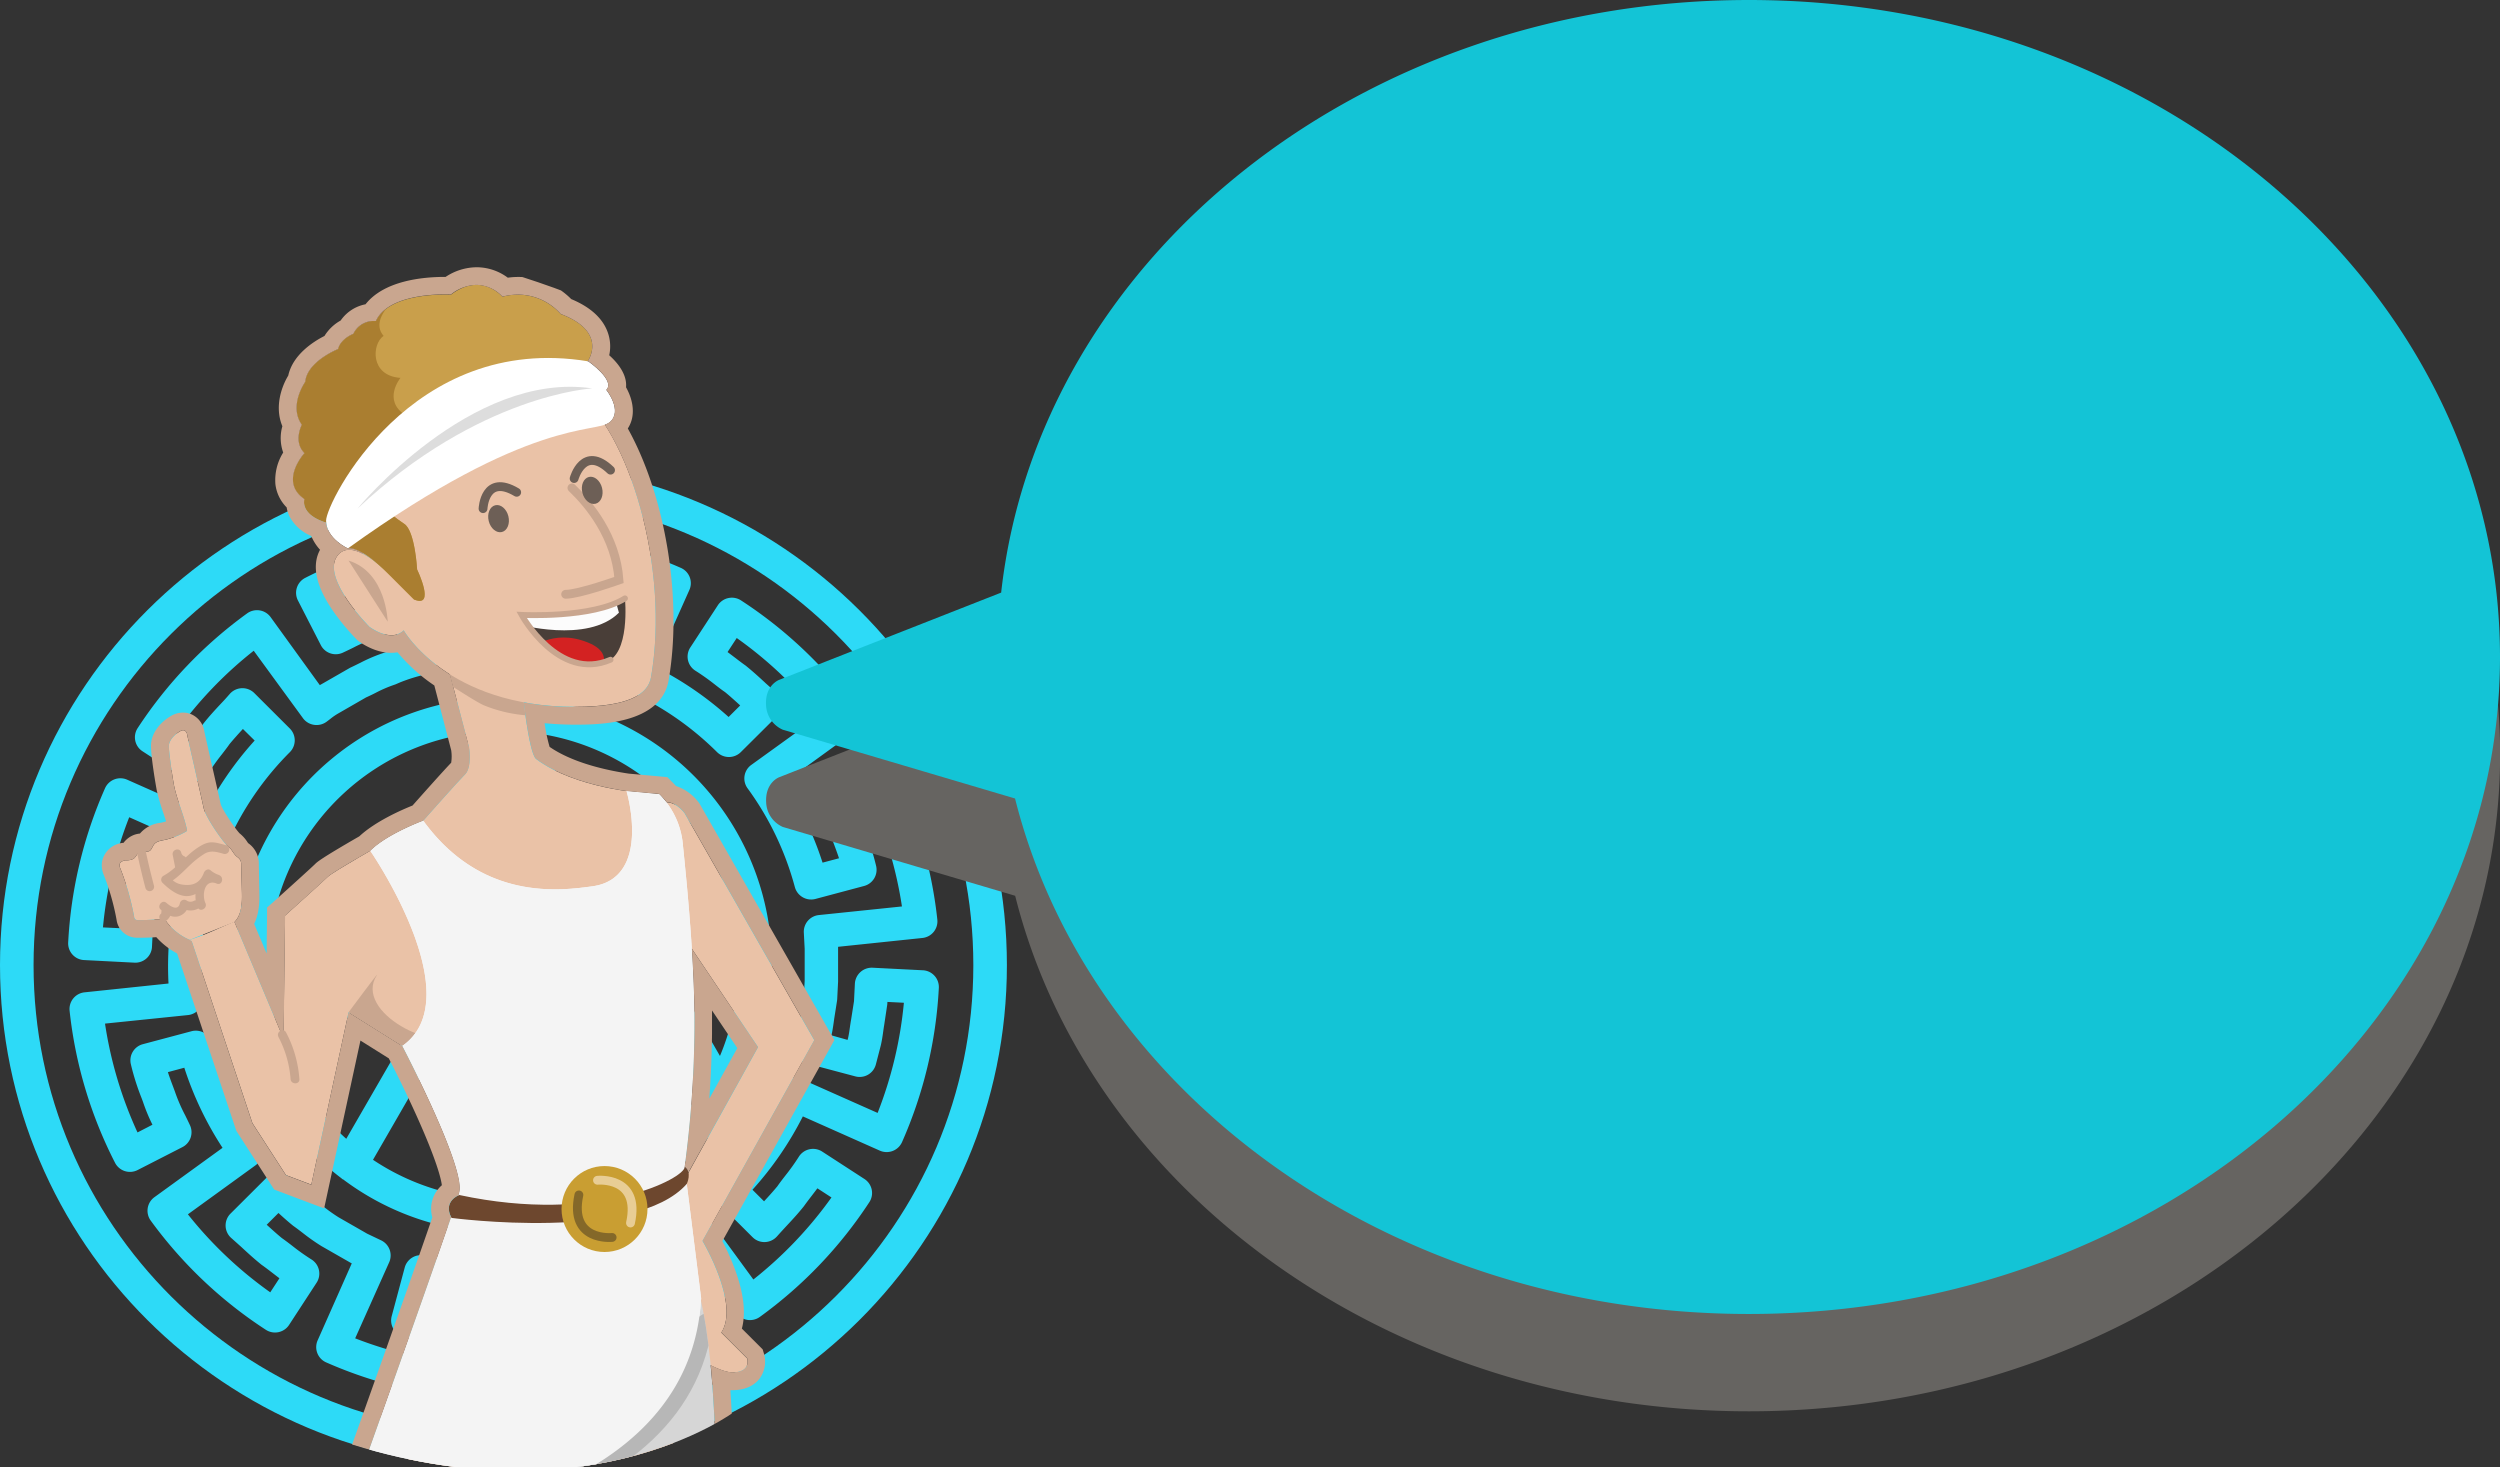 <svg id="Camada_1" data-name="Camada 1" xmlns="http://www.w3.org/2000/svg" xmlns:xlink="http://www.w3.org/1999/xlink" viewBox="0 0 849.94 498.78"><rect x="0" y="0" width="849.94" height="498.78" fill="#333333" stroke="none"/><defs><style>.cls-1,.cls-12,.cls-14,.cls-19,.cls-29,.cls-3,.cls-30{fill:none;}.cls-2{fill:#2ddaf7;}.cls-3{stroke:#a0864d;stroke-linejoin:round;}.cls-12,.cls-14,.cls-19,.cls-29,.cls-3,.cls-30{stroke-linecap:round;}.cls-19,.cls-3{stroke-width:2px;}.cls-4{fill:#666461;}.cls-5{fill:#13c4d6;}.cls-6{clip-path:url(#clip-path);}.cls-7{fill:#eac2a7;}.cls-8{fill:#c9a68f;}.cls-9{fill:#d6aa8b;}.cls-10{fill:#d6d6d6;}.cls-11{fill:#c99f4b;}.cls-12,.cls-19{stroke:#c9a68f;}.cls-12,.cls-14,.cls-19,.cls-29,.cls-30{stroke-miterlimit:10;}.cls-12,.cls-14,.cls-29,.cls-30{stroke-width:3px;}.cls-13{fill:#6d5f56;}.cls-14{stroke:#6d5f56;}.cls-15{fill:#493e38;}.cls-16{clip-path:url(#clip-path-2);}.cls-17{fill:#fcfcfc;}.cls-18{fill:#d32222;}.cls-20{fill:#f4f4f4;}.cls-21{clip-path:url(#clip-path-3);}.cls-22{fill:#b7b7b7;}.cls-23{fill:#6d472e;}.cls-24{fill:#c99e32;}.cls-25{clip-path:url(#clip-path-4);}.cls-26{fill:#aa7e30;}.cls-27{fill:#fff;}.cls-28{fill:#ddd;}.cls-29{stroke:#846829;}.cls-30{stroke:#e8cd95;}.cls-31{clip-path:url(#clip-path-5);}</style><clipPath id="clip-path"><path class="cls-1" d="M250,479.73s-53.25,40.45-142.44,7.21-89.2-288.57-89.2-288.57,82-121.92,100.39-118.66S244.1,103.71,244.1,143s47.61,215.9,47.61,215.9,20,77.44,10,83.33"/></clipPath><clipPath id="clip-path-2"><path class="cls-1" d="M177.34,209.05c-.42-.44,25.31,1.61,35.13-5.62,0,0,1.93,19.57-6.84,21.71C196.6,227.35,186.19,223.74,177.34,209.05Z"/></clipPath><clipPath id="clip-path-3"><path class="cls-1" d="M191.9,498.74c6,11.85,48,14.35,51.48,15.45,0,0,1.09-47.58-5.62-74.31S191.9,498.74,191.9,498.74Z"/></clipPath><clipPath id="clip-path-4"><path class="cls-1" d="M140.81,203.83c7.41,3.06,1-10.22,1-10.22s-.7-13.32-4.47-15.58a54.25,54.25,0,0,1-8.22-6.72l18.93-13,51.75-35.48s7.15-10-9.19-16.09a19.45,19.45,0,0,0-19.8-5.88s-7.15-8.56-17.5-.7c0,0-20.82-1.21-25.54,9a7.78,7.78,0,0,0-7.67,4.35s-4.34,1.66-5.17,5.17c0,0-10.54,4.15-11.18,11.17,0,0-5.74,8-1.15,14.57,0,0-3,5.71.9,9.64,0,0-8.82,9.64,0,15.64,0,0-2.17,6.26,10.73,8.82l3.83,7.91s3.69-1.67,14.3,9S140.81,203.83,140.81,203.83Z"/></clipPath><clipPath id="clip-path-5"><path class="cls-1" d="M250.67-63.5S197.42-23,108.23-56.29,19-344.86,19-344.86s82-121.92,100.39-118.66,125.34,24,125.34,63.33,47.61,215.9,47.61,215.9,20,77.44,10,83.33"/></clipPath></defs><title>Fala 4</title><path class="cls-2" d="M171.16,157.43C76.63,157.43,0,233.85,0,328.11S76.63,498.78,171.16,498.78s171.16-76.41,171.16-170.67S265.65,157.54,171.16,157.43Zm0,330c-88.23,0-159.75-71.32-159.75-159.3s71.52-159.3,159.75-159.3,159.75,71.32,159.75,159.3S259.35,487.31,171.16,487.41Z"/><path class="cls-2" d="M251.94,204.13a5.7,5.7,0,0,0-7.9,1.66l-9.33,14.3a5.67,5.67,0,0,0,1.81,8,77.14,77.14,0,0,1,6.4,4.54c1.28,1,2.56,2,3.57,2.66,1.77,1.46,3.47,3,5.16,4.54l-3.94,3.93a113.8,113.8,0,0,0-25-17.08l11.66-26.1a5.67,5.67,0,0,0-2.89-7.51,149.56,149.56,0,0,0-52.57-12.49,5.71,5.71,0,0,0-4.12,1.45,5.63,5.63,0,0,0-1.87,3.94L172,203a5.71,5.71,0,0,0,5.39,6l6,.3,6.4,1c.82.14,1.64.26,2.46.38,1.24.17,2.47.35,3.56.59l.78.2-1.5,5.58a116.55,116.55,0,0,0-30.21-2.44l-3-28.47a5.72,5.72,0,0,0-6.28-5.07,147.48,147.48,0,0,0-51.84,15.4,5.69,5.69,0,0,0-2.48,7.65l7.79,15.2a5.7,5.7,0,0,0,7.47,2.58c1.15-.53,2.29-1.08,3.43-1.64a57.42,57.42,0,0,1,8.15-3.49l1.46-.55c1.71-.63,3.38-1.25,5-1.8l1.48,5.51c-1.41.47-2.77,1-4.13,1.48l-1.35.51a53.91,53.91,0,0,0-8.1,3.43c-1,.48-2,1-3.43,1.66l-9.67,5.55c-.22.12-.44.24-.65.37L92,209.8a5.72,5.72,0,0,0-8-1.25,148.34,148.34,0,0,0-37.21,39,5.74,5.74,0,0,0-.8,4.29,5.63,5.63,0,0,0,2.48,3.59l14.34,9.31a5.72,5.72,0,0,0,8-1.81,74.39,74.39,0,0,1,4.54-6.37c1-1.29,2-2.58,2.68-3.58,1.46-1.76,3-3.46,4.55-5.15l4,3.94a113,113,0,0,0-17.14,24.94L43.24,265.08A5.72,5.72,0,0,0,35.7,268,148.58,148.58,0,0,0,23.18,320.4a5.69,5.69,0,0,0,5.41,6l17.09.88a5.67,5.67,0,0,0,4.12-1.44,5.61,5.61,0,0,0,1.87-3.93l.3-6,1-6.37c.15-.82.27-1.65.39-2.48.17-1.22.35-2.46.59-3.52l.2-.79,5.59,1.49a115.09,115.09,0,0,0-2.45,30.13l-28.54,3a5.7,5.7,0,0,0-5.09,6.25,148,148,0,0,0,15.45,51.7,5.7,5.7,0,0,0,7.67,2.47L62,390a5.67,5.67,0,0,0,2.58-7.46c-.52-1.13-1.07-2.24-1.62-3.36A57.44,57.44,0,0,1,59.43,371l-.56-1.5c-.64-1.69-1.25-3.34-1.79-5L62.66,363a113.31,113.31,0,0,0,13,27.23L52.52,407A5.69,5.69,0,0,0,51.26,415a148.37,148.37,0,0,0,39.12,37.1,5.72,5.72,0,0,0,4.3.8,5.66,5.66,0,0,0,3.6-2.46l9.33-14.31a5.66,5.66,0,0,0-1.81-8,75,75,0,0,1-6.4-4.55c-1.28-1-2.56-1.95-3.57-2.66-1.77-1.45-3.47-3-5.16-4.53l4-4c1.53,1.4,3.09,2.8,5,4.35,1.11.78,2.19,1.61,3.27,2.44a69.91,69.91,0,0,0,6.36,4.47l10.19,5.83.12,0L108,455.67a5.67,5.67,0,0,0,2.89,7.51,149.56,149.56,0,0,0,52.57,12.49h.3a5.7,5.7,0,0,0,5.69-5.39l.89-17a5.7,5.7,0,0,0-5.39-6l-6-.3-6.4-1c-.82-.14-1.64-.25-2.46-.37-1.24-.18-2.47-.35-3.55-.6l-.79-.2,1.5-5.57a117,117,0,0,0,30.22,2.44l3,28.47a5.72,5.72,0,0,0,6.28,5.07,147.36,147.36,0,0,0,51.84-15.4,5.7,5.7,0,0,0,2.48-7.66L233.19,437a5.72,5.72,0,0,0-7.48-2.57c-1.15.53-2.28,1.08-3.42,1.64a57.92,57.92,0,0,1-8.15,3.49l-1.46.55c-1.72.63-3.38,1.25-5,1.8l-1.5-5.58a113.1,113.1,0,0,0,27.3-13l16.87,23.11a5.72,5.72,0,0,0,8,1.26,148.23,148.23,0,0,0,37.21-39,5.68,5.68,0,0,0-1.67-7.87l-14.35-9.31a5.71,5.71,0,0,0-8,1.81,72.81,72.81,0,0,1-4.55,6.36c-1,1.29-2,2.58-2.68,3.59-1.46,1.76-3,3.46-4.55,5.14l-3.94-3.93a113.58,113.58,0,0,0,17.13-24.94l26.17,11.64a5.73,5.73,0,0,0,7.54-2.88,148.58,148.58,0,0,0,12.52-52.44,5.71,5.71,0,0,0-5.41-6L296.64,329a5.75,5.75,0,0,0-6,5.38l-.3,6-1,6.37c-.15.82-.27,1.65-.39,2.47-.17,1.23-.35,2.47-.59,3.53l-.2.79L282.7,352l0-.14c.31-1.32.51-2.67.7-4,.09-.63.17-1.26.29-2l.88-5.6a5.42,5.42,0,0,0,.06-.58l.3-6V322.15l0-.26,28.66-3a5.68,5.68,0,0,0,5.08-6.25A148.2,148.2,0,0,0,303.24,261a5.71,5.71,0,0,0-7.67-2.47l-15.25,7.76a5.68,5.68,0,0,0-2.58,7.46c.53,1.13,1.08,2.24,1.62,3.36a59.05,59.05,0,0,1,3.53,8.17l.56,1.51c.63,1.69,1.25,3.34,1.79,5l-5.59,1.49a112.39,112.39,0,0,0-13-27.23l23.18-16.82a5.67,5.67,0,0,0,1.26-7.94A148.21,148.21,0,0,0,251.94,204.13Zm3.47,55.93a5.67,5.67,0,0,0-1.26,7.94,101.37,101.37,0,0,1,16.09,33.62,5.74,5.74,0,0,0,7,4l16.54-4.41a5.7,5.7,0,0,0,4.11-6.69,82.25,82.25,0,0,0-3.73-11.75l-.45-1.22a57.83,57.83,0,0,0-3.2-7.72l5.08-2.59a137.52,137.52,0,0,1,11.05,36.93l-28.25,2.93a5.7,5.7,0,0,0-5.11,5.95l.29,5.52v10.88l-.28,5.36-.81,5.22c-.13.74-.24,1.49-.35,2.24-.14,1-.27,2-.46,2.87l-1.43,5.47a5.69,5.69,0,0,0,4,6.93l16.54,4.4a5.69,5.69,0,0,0,7-4.08l1.68-6.49c.35-1.51.58-3,.8-4.6.1-.73.2-1.45.34-2.27l1.05-7,.05-.87,5.6.28a137.73,137.73,0,0,1-8.93,37.46l-25.94-11.53a5.72,5.72,0,0,0-7.54,2.89,101.92,101.92,0,0,1-21.15,30.8,5.67,5.67,0,0,0,0,8l12.1,12.07a5.62,5.62,0,0,0,4.21,1.67,5.71,5.71,0,0,0,4.09-1.91q1.53-1.71,3.09-3.39c2-2.14,4-4.29,6.05-6.85.87-1.21,1.78-2.41,2.7-3.6.63-.83,1.27-1.66,1.91-2.52l4.79,3.11A136.81,136.81,0,0,1,256.13,435L239.4,412.12a5.71,5.71,0,0,0-8-1.25,102.09,102.09,0,0,1-33.71,16,5.67,5.67,0,0,0-4,7l4.42,16.49a5.71,5.71,0,0,0,6.71,4.1,85.91,85.91,0,0,0,11.83-3.73l1.18-.44a59.84,59.84,0,0,0,7.73-3.19l2.6,5.07a138.19,138.19,0,0,1-37,11L188.19,435a5.61,5.61,0,0,0-2.05-3.83,5.68,5.68,0,0,0-4.18-1.25,105,105,0,0,1-37.36-3,5.71,5.71,0,0,0-7,4l-4.42,16.5a5.66,5.66,0,0,0,4.09,7l6.5,1.67c1.53.35,3.08.58,4.63.8.73.11,1.45.21,2.27.35l7,1,.88.05-.3,5.59A139.14,139.14,0,0,1,120.75,455l11.57-25.87a5.69,5.69,0,0,0-2.74-7.44l-4.74-2.26-9.72-5.57a57.58,57.58,0,0,1-5.2-3.7c-1.21-.92-2.42-1.85-3.31-2.44-1.64-1.36-3.22-2.8-4.79-4.24-1.18-1.08-2.35-2.16-3.56-3.21a5.73,5.73,0,0,0-7.79.27l-12.1,12.06a5.69,5.69,0,0,0,.24,8.28c1.13,1,2.24,2,3.36,3,2.16,2,4.33,4,6.91,6.08,1.22.86,2.41,1.77,3.59,2.68L95,434.58l-3.12,4.78a136.59,136.59,0,0,1-28-26.52l23-16.67a5.68,5.68,0,0,0,1.26-7.95A101.37,101.37,0,0,1,72.08,354.6a5.72,5.72,0,0,0-7-4L48.56,355a5.68,5.68,0,0,0-4.1,6.68,81.93,81.93,0,0,0,3.72,11.76l.45,1.22a60.36,60.36,0,0,0,3.2,7.72L46.75,385A137.52,137.52,0,0,1,35.7,348L64,345.09A5.7,5.7,0,0,0,69,338.88a104,104,0,0,1,3-37.26,5.69,5.69,0,0,0-4-7L51.5,290.24a5.71,5.71,0,0,0-7,4.08l-1.68,6.49c-.35,1.52-.58,3.06-.8,4.6-.1.73-.2,1.46-.34,2.28l-1,7,0,.87L35,315.3a137.73,137.73,0,0,1,8.93-37.46l25.94,11.54a5.75,5.75,0,0,0,4.37.11,5.68,5.68,0,0,0,3.17-3,102,102,0,0,1,21.15-30.79,5.69,5.69,0,0,0,0-8l-12.1-12.07a5.73,5.73,0,0,0-8.3.24c-1,1.15-2,2.27-3.09,3.4-2,2.14-4,4.29-6,6.84-.87,1.22-1.78,2.41-2.7,3.6l-1.91,2.52-4.79-3.11a136.51,136.51,0,0,1,26.59-27.88l16.73,22.91a5.68,5.68,0,0,0,3.73,2.27,5.75,5.75,0,0,0,4.25-1l1.32-1a19.82,19.82,0,0,1,2.8-1.92l9.34-5.38c1.09-.5,2.18-1,3.27-1.57a44.71,44.71,0,0,1,6.68-2.85L136,232a57.83,57.83,0,0,1,8.26-2.61,5.69,5.69,0,0,0,4.36-7l-4.42-16.49a5.71,5.71,0,0,0-6.71-4.09,84.53,84.53,0,0,0-11.83,3.72l-1.18.44a59.84,59.84,0,0,0-7.73,3.19l-2.6-5.07a138.55,138.55,0,0,1,37-11l2.92,28.16a5.66,5.66,0,0,0,6.23,5.08,105.31,105.31,0,0,1,37.37,3,5.7,5.7,0,0,0,7-4l4.43-16.5a5.69,5.69,0,0,0-4.09-7l-6.49-1.67c-1.54-.35-3.09-.58-4.64-.8-.72-.11-1.45-.21-2.27-.35l-7-1-.88-.05.3-5.59a138.39,138.39,0,0,1,37.56,8.91L210,227.1a5.67,5.67,0,0,0,2.91,7.51,102.43,102.43,0,0,1,30.88,21.1,5.73,5.73,0,0,0,8.06,0L264,243.63a5.67,5.67,0,0,0-.24-8.27c-1.13-1-2.24-2-3.36-3-2.16-2-4.33-4-6.91-6.08-1.22-.86-2.41-1.77-3.59-2.68l-2.55-1.92,3.12-4.77a136.05,136.05,0,0,1,28,26.52Z"/><path class="cls-2" d="M171.16,237.08A90.85,90.85,0,0,0,92.44,374a5.58,5.58,0,0,0,.35.58,92,92,0,0,0,23.28,26c.14.1.23.25.38.33s.09,0,.13,0a90.77,90.77,0,0,0,109.14,0l.15-.06c.15-.08.24-.23.38-.33a91.69,91.69,0,0,0,23.28-26,4.25,4.25,0,0,0,.35-.58,90.85,90.85,0,0,0-78.72-136.89ZM160.88,249.2,97.55,359A79.56,79.56,0,0,1,160.88,249.2ZM126.81,394.31l44.35-76.87,44.34,76.87a79.82,79.82,0,0,1-88.68,0Zm97.75-7.13-46-79.69a8.57,8.57,0,0,0-14.84,0l-46,79.68a80.44,80.44,0,0,1-13.88-16.3l67.29-116.7,13,22.57c.08.17.17.34.26.5l54,93.63a80.44,80.44,0,0,1-13.88,16.3ZM244.77,359l-50.14-87a5,5,0,0,0-.27-.51l-12.9-22.31A79.57,79.57,0,0,1,244.77,359Z"/><polyline class="cls-3" points="636 389.32 646.53 397.48 636 405.98"/><path class="cls-4" d="M594.58,33.09C462,33.09,353,121.47,340.41,234.56l-75.48,29.67S260,266,260.49,273a9.51,9.51,0,0,0,5.64,8.14l79,23.4C370.3,404.79,472.42,479.81,594.58,479.81c141,0,255.4-100,255.4-223.36S735.63,33.09,594.58,33.09Z"/><path class="cls-5" d="M594.54,0C461.93,0,352.94,88.39,340.37,201.47l-75.48,29.67s-4.94,1.8-4.44,8.78a9.55,9.55,0,0,0,5.64,8.15l79,23.4C370.26,371.7,472.38,446.72,594.54,446.72c141.05,0,255.4-100,255.4-223.36S735.59,0,594.54,0Z"/><g class="cls-6"><path class="cls-7" d="M152.12,225.92l7.28,28s1.15,6.9-1.34,9.39S143.88,279,143.88,279l-6.52,12.84,37.75,21.46,45-12.07-1.34-31.62s-23.06-1.46-36.5-11.55c-2.64-2-4.88-25-4.88-25Z"/><path class="cls-8" d="M178.65,243.18c-.71-5.16-1.29-10.35-1.29-10.35l-25.29-7.09,2,7.79s7.91,5.15,10.37,6.23A48,48,0,0,0,178.65,243.18Z"/><path class="cls-7" d="M131.13,286.23s-18,10.2-19.69,11.86S96.89,311.3,96.89,311.3l-.49,41.89-16.75-39.9-14.56,6.44,20.73,62.11,11.4,17.66,8.61,3.25,12.68-58.61,18.28,11.45,22.42-16.38-16.1-40.1L136.22,284Z"/><path class="cls-7" d="M64.48,319.54a19.74,19.74,0,0,1-8.61-7.2,71.37,71.37,0,0,1-9,.46,1.49,1.49,0,0,1-.81-.18,1.44,1.44,0,0,1-.47-1,88.1,88.1,0,0,0-4.65-16.32,2.58,2.58,0,0,1-.27-1.43c.19-.88,1.22-1.29,2.11-1.37a5.41,5.41,0,0,0,2.61-.52c1-.68,1.29-2.21,2.43-2.58.91-.29,1.95.33,2.83,0s1.14-1.57,1.76-2.34c.89-1.11,2.49-1.26,3.88-1.55a27.48,27.48,0,0,0,6.87-2.74.71.71,0,0,0,.39-.35.65.65,0,0,0,0-.39c-1.05-4.9-3.27-9.8-4.32-14.7-.39-1.86-2-12.16-1.79-14.05s2.23-3.8,3.9-4.72a1.62,1.62,0,0,1,1.44-.19,2,2,0,0,1,.86,1.51c1.18,5.47,4.4,19.34,5.58,24.81.76,3.49,7.07,12.21,8.42,13.23,1.54,1.16,1.54,2.32,3.08,3.48a3.57,3.57,0,0,1,1,1.07A3.4,3.4,0,0,1,82,294l.24,9.26c.09,3.6,0,7.64-2.53,10.2Z"/><path class="cls-8" d="M77,287.4c-4.56-1.24-5.94-1.83-10.09,1s-7,7-11.38,9.37a1.51,1.51,0,0,0-.3,2.35c2.41,2.36,6,5.2,9.54,4.4s6.28-3.77,7.49-7l-2.2.9a14.71,14.71,0,0,0,3.66,2c1.81.7,2.56-2.18.8-2.89-6.81-2.74-9.58,6.16-7.27,11,.82,1.75,3.41.23,2.59-1.51-1.22-2.58-.45-8.38,3.88-6.63l.8-2.89a8.71,8.71,0,0,1-3-1.67c-.85-.64-1.9.09-2.2.89-1.14,3-3.09,4.29-6.14,4.14-2.79-.14-3.88-.92-5.88-2.88L57,300.37c3.09-1.63,5.3-4.1,7.82-6.47a30.17,30.17,0,0,1,4.6-3.58c2.2-1.37,4.37-.67,6.74,0a1.51,1.51,0,0,0,.8-2.9Z"/><path class="cls-8" d="M62.44,294.06l-.83-4.19-2.89.8a4.48,4.48,0,0,0,2.51,3.06,1.54,1.54,0,0,0,2.05-.53,1.52,1.52,0,0,0-.54-2.06,1.73,1.73,0,0,1-1.13-1.27c-.46-1.89-3.26-1.08-2.89.8l.83,4.19c.37,1.89,3.26,1.09,2.89-.8Z"/><path class="cls-7" d="M137.24,214.3s14.63,26,58.3,26c18.08,0,24.78-4.22,25.8-10.08,6.4-36.86-7.22-83.48-26.12-97.71-16.57-12.48-75.35,34.74-75.35,34.74l12.51,28.1s-12.77-13.8-17.88-6.13,11.11,23.88,11.11,23.88S132.89,218.64,137.24,214.3Z"/><path class="cls-7" d="M224.52,273.37c4.35-2.3,8.24,3.12,8.24,3.12l44.08,77.16-38,68.25s12.77,21.46,6.38,31.17l8.82,8.81s1.4,4.72-5,4.72-21.46-11.24-21.46-11.24l1.75-48.11L257.71,356l-26.09-38.78L223.47,310S216.43,277.66,224.52,273.37Z"/><path class="cls-7" d="M178.75,489.33l-36.92,92.56s-4.75,17.53-10.4,23.18a249.47,249.47,0,0,1-14,40.42c-9.58,21.46-13.79,51-13.79,51s8.71,22.12,7.66,32.09c0,0,8.33,11.49,5,18.1s-16.48,2.68-16.48,2.68-21.93,2.88-25.19-2.58,4.12-20.12,4.12-20.12-1-11.69,2.78-14.37S90,703.07,90,703.07s-1.44-3.84,2.58-9,10-38.35,10-42.69S97.13,614.59,115,601.81c0,0,4.35-88.13,16.61-100.39s47.13-19.54,47.13-19.54Z"/><path class="cls-9" d="M178.75,489.33,167,518.92s-16.33,7.29-20.46,8.3c-3.07.76-24.92,7.51-24.19,3.1,2.3-13.77,5.47-25.05,9.32-28.9,12.26-12.26,47.13-19.54,47.13-19.54Z"/><path class="cls-7" d="M191.9,475.62s30.91,116.74,33.21,122.11-9.77,15.77,11.3,89.72c0,0-1.34,9.77-3.25,13.22s-6.33,12.26-.77,15.33,23.57,18.39,31.23,19.73,22-5.36,22-5.36,7.66-2.88,5.27-5.27c0,0-7-.29-9.29-2.59s-28.36-22.8-28.36-22.8-8-10.34-8-11.05S239.48,597,239.48,597s2.11-5.74,0-17.43-1.09-85.32-1.09-85.32Z"/><path class="cls-9" d="M191.9,475.62l9.43,35.46c.83,3.11,36.87,5.6,36.87,5.6l.19-22.41Z"/><path class="cls-10" d="M191.9,498.74c6,11.85,48,14.35,51.48,15.45,0,0,1.09-47.58-5.62-74.31S191.9,498.74,191.9,498.74Z"/><path class="cls-11" d="M140.81,203.83c7.41,3.06,1-10.22,1-10.22s-.7-13.32-4.47-15.58a54.25,54.25,0,0,1-8.22-6.72l70.68-48.46s7.15-10-9.19-16.09a19.45,19.45,0,0,0-19.8-5.88s-7.15-8.56-17.5-.7c0,0-20.82-1.21-25.54,9a7.78,7.78,0,0,0-7.67,4.35s-4.34,1.66-5.17,5.17c0,0-10.54,4.15-11.18,11.17,0,0-5.74,8-1.15,14.57,0,0-3,5.71.9,9.64,0,0-8.82,9.64,0,15.64,0,0-2.17,6.26,10.73,8.82l3.83,7.91s3.69-1.67,14.3,9S140.81,203.83,140.81,203.83Z"/><path class="cls-12" d="M194.44,165.88c5.86,5.6,14.95,16.55,16,31.3,0,0-13.54,4.86-18.13,4.86"/><ellipse class="cls-13" cx="169.5" cy="176.31" rx="3.44" ry="4.69" transform="translate(-37.85 46.62) rotate(-14.1)"/><path class="cls-14" d="M164.22,172.93s.52-12.07,11.44-5.56"/><ellipse class="cls-13" cx="201.35" cy="166.69" rx="3.44" ry="4.69" transform="translate(-34.55 54.09) rotate(-14.1)"/><path class="cls-14" d="M195.19,162.69s3.19-11.65,12.38-2.85"/><path class="cls-15" d="M177.34,209.05c-.42-.44,25.31,1.61,35.13-5.62,0,0,1.93,19.57-6.84,21.71C196.6,227.35,186.19,223.74,177.34,209.05Z"/><g class="cls-16"><path class="cls-17" d="M175.66,212.13s24.07,6.86,34.76-3.83l-1.34-4.87-35.27,2.38Z"/><path class="cls-18" d="M179.9,220.94s7.72-7.47,20-2.49,0,14,0,14Z"/></g><path class="cls-19" d="M212.47,203.43c-10.92,6.88-35.13,5.62-35.13,5.62s12.57,22.93,30.23,15.24"/><path class="cls-8" d="M131.81,211.36s-.38-16.76-13.32-20.78"/><path class="cls-8" d="M118.51,344.14s11-14.81,9.59-12.56c-8.09,12.52,20.71,27,27.47,19.26,0,0-6.71,8.55-18.78,4.75Z"/><path class="cls-20" d="M143.88,279s-12.27,4.52-18,10.24c0,0,34.4,49.88,10.9,66.36,0,0,21.65,41.35,19.35,49.78s-40.76,115.79-40.76,115.79,118.78-2.11,123-79.77l-5.62-44.7a373.41,373.41,0,0,0,3.32-45.34c.25-21.82-2.14-46.88-3.89-64A27.55,27.55,0,0,0,224.14,270L213,268.94s8.82,29.59-11.61,32.39C190.34,302.84,163.8,306.4,143.88,279Z"/><g class="cls-21"><path class="cls-22" d="M119.8,524.06s118.79-2.11,123-79.76Z"/></g><path class="cls-20" d="M143.88,279s-12.27,4.52-18,10.24c0,0,34.4,49.88,10.9,66.36,0,0,21.65,41.35,19.35,49.78s-40.76,115.79-40.76,115.79,118.78-2.11,123-79.77l-5.62-44.7a373.41,373.41,0,0,0,3.32-45.34c.25-21.82-2.14-46.88-3.89-64A27.55,27.55,0,0,0,224.14,270L213,268.94s8.82,29.59-11.61,32.39C190.34,302.84,163.8,306.4,143.88,279Z"/><path class="cls-23" d="M153.5,414.06s62.62,8.34,80-11.59c0,0,1.89-3.93-.73-5.78.38,3.68-29.41,19.73-76.63,9.58C156.14,406.27,150.44,408.31,153.5,414.06Z"/><circle class="cls-24" cx="205.52" cy="411.04" r="14.61"/><g class="cls-25"><path class="cls-26" d="M136.16,128.47s-6.27,7.6,1.68,12.68c2.79,1.78-8.23,10.34-8.23,10.34l-4.46,25s5.75-2.31,9.59-2.31l20.15,23.1L142,205.36l-41.25-27.8-27.46-53,35.38-32.12,38.7-9-6.8,13.48s-16.43,10-10.16,17.27C126.44,116.9,125.68,127.74,136.16,128.47Z"/></g><path class="cls-27" d="M118.27,186.45s-7.41-3.31-7.41-9.45,28.87-64.11,89.15-54.15c0,0,9.33,6.51,6.13,9.71,0,0,5.75,7.14,1.15,11S180.34,141.75,118.27,186.45Z"/><path class="cls-28" d="M121.53,172.93s38.57-47,79.82-40.88C201.35,132.05,162.91,134.11,121.53,172.93Z"/><path class="cls-29" d="M208.11,420.7s-14.75,1.54-11.3-14.46"/><path class="cls-30" d="M203.13,401.26s14.76-1.45,11.22,14.53"/><path class="cls-8" d="M56.34,313.14c2.43-1.69,2.39-4.55.08-6.3-1.35-1-3.1,1.25-1.82,2.36,1.63,1.4,3.51,2.82,5.79,2.38a4.72,4.72,0,0,0,3.68-3.79l-2.21.9a5.41,5.41,0,0,0,5.56.17c1.73-.86.21-3.45-1.51-2.59a2.3,2.3,0,0,1-2.53-.17,1.5,1.5,0,0,0-2.2.89c-.57,2.85-3.12,1.24-4.46.09l-1.82,2.35-.07,1.12c-1.57,1.09-.08,3.69,1.51,2.59Z"/><path class="cls-8" d="M46.66,290.24q1.26,5.85,2.78,11.63a1.5,1.5,0,0,0,2.9-.79q-1.53-5.79-2.79-11.63c-.41-1.89-3.3-1.09-2.89.79Z"/><path class="cls-8" d="M94.67,352.56a36.43,36.43,0,0,1,4.12,14.31c.15,1.91,3.15,1.92,3,0A40.25,40.25,0,0,0,97.26,351c-.9-1.71-3.49-.19-2.59,1.52Z"/><path class="cls-8" d="M162,96.86a12.34,12.34,0,0,1,8.81,4,21.31,21.31,0,0,1,5.34-.7,19.44,19.44,0,0,1,14.46,6.58c15.88,6,9.58,15.53,9.21,16.06l.17,0s9.33,6.51,6.13,9.71c0,0,5.75,7.14,1.15,11a5.14,5.14,0,0,1-1.66.84c13.07,20.35,20.86,56.27,15.71,85.9-1,5.86-7.72,10.08-25.78,10.08h0a95.53,95.53,0,0,1-17.47-1.55c.18,1.38.37,2.88.58,4.38h0c.9,6.45,2.22,13.78,3.66,14.87,9.22,6.91,23,9.78,30.67,10.9l11.18,1a28,28,0,0,1,2.48,2.82h.13c3.36,0,6,3.68,6,3.68l44.08,77.16-38,68.25s12.77,21.46,6.38,31.17l8.82,8.81s1.4,4.72-5,4.72c-1.91,0-4.59-1-7.41-2.4a482.33,482.33,0,0,1,1.77,50c-.63-.19-2.49-.43-5.15-.77l0,3.26h0c-.13,22.68-.06,55.44,1.29,62.91,2.11,11.69,0,17.43,0,17.43s5.75,90.94,5.75,91.64,8,11.05,8,11.05,10.64,8.38,18.93,15h0s5,1.3,6.93,2.93a6.81,6.81,0,0,1,2.09,4.35c.55.37,1.46,1,2.51,1.75a26.9,26.9,0,0,0,7.19,1.34c1.13,1.13,0,2.37-1.49,3.37.83.88,1.33,1.65,1.19,2.15-.54,2-8.25,10.11-22.18,10.11-.78,0-1.58,0-2.4-.08-14.63-1-34.91-16.54-36.57-20.88a12.9,12.9,0,0,1,.22-8.75c0-3.7,2.24-8.13,3.47-10.35,1.91-3.45,3.25-13.22,3.25-13.22-21.07-74-9-84.36-11.3-89.72C223.56,594.11,209,540,199.72,505a25.34,25.34,0,0,1-4.81-2.84,151,151,0,0,1-25.29,10L167,518.92l-25.12,63s-4.75,17.53-10.4,23.18a249.47,249.47,0,0,1-14,40.42c-9.58,21.46-13.79,51-13.79,51s6.86,17.43,7.66,28.31c8.08,11.05,15.33,24.69,5.71,28.72-6.4,2.67-13.88,3.67-20.91,3.67-11.59,0-22-2.71-24.41-5.14-3.89-3.89,7.16-33.39,7.17-33.39.34-2.69,1.09-5.28,2.65-6.37,3.83-2.68,8.43-9.19,8.43-9.19s-1.44-3.84,2.58-9,10-38.35,10-42.69S97.13,614.59,115,601.81c0,0,2-41.48,7.29-71.48h0c.57-3.4,1.19-6.65,1.86-9.68-5.49.46-8.78.52-8.78.52s28.7-80.11,38-107.36c-2.37-4.75,1.34-6.89,2.46-7.4.13-.43.23-.77.3-1,2.3-8.43-19.35-49.78-19.35-49.78l-18.28-11.45-12.68,58.61-8.61-3.25-11.4-17.66L65.09,319.73l-.61-.19a19.74,19.74,0,0,1-8.61-7.2,70.69,70.69,0,0,1-8.1.46h-.91a1.1,1.1,0,0,1-1.28-1.18,88.1,88.1,0,0,0-4.65-16.32,2.58,2.58,0,0,1-.27-1.43c.19-.88,1.22-1.29,2.11-1.37a5.41,5.41,0,0,0,2.61-.52c1-.68,1.29-2.21,2.43-2.58a1.77,1.77,0,0,1,.56-.08c.53,0,1.08.16,1.61.16a1.87,1.87,0,0,0,.66-.11c.92-.38,1.14-1.57,1.76-2.34.89-1.11,2.49-1.26,3.88-1.55a27.48,27.48,0,0,0,6.87-2.74.71.71,0,0,0,.39-.35.65.65,0,0,0,0-.39c-1.05-4.9-3.27-9.8-4.32-14.7-.39-1.86-2-12.16-1.79-14.05s2.23-3.8,3.9-4.72a2.14,2.14,0,0,1,1-.29,1.06,1.06,0,0,1,.46.1,2,2,0,0,1,.86,1.51c1.18,5.47,4.4,19.34,5.58,24.81.76,3.49,7.07,12.21,8.42,13.23,1.54,1.16,1.54,2.32,3.08,3.48a3.57,3.57,0,0,1,1,1.07A3.4,3.4,0,0,1,82,294l.24,9.26c.09,3.6,0,7.64-2.53,10.2h0l16.56,39.46L96,351.8c.16.29.29.58.44.87l.49-41.37s12.89-11.55,14.55-13.21c1.07-1.08,9-5.72,14.45-8.86h0c5.72-5.72,18-10.24,18-10.24s11.69-13.22,14.18-15.71,1.34-9.39,1.34-9.39L153,229.31c-11.3-7.1-15.76-15-15.76-15a5.69,5.69,0,0,1-4.17,1.67c-3.72,0-7.46-2.82-7.46-2.82s-16.22-16.22-11.11-23.88a4.82,4.82,0,0,1,4.21-2.32c3.34,0,7.32,2.75,10.12,5.12-5.75-5-8.82-5.71-10.07-5.71l-.39,0-.1.07-.08,0-.11,0-.06-.12c-1.21-.6-6.63-3.58-7.11-8.63-9.16-2.87-7.39-8-7.39-8-8.81-6,0-15.64,0-15.64-3.93-3.93-.9-9.64-.9-9.64-4.59-6.52,1.15-14.57,1.15-14.57.64-7,11.18-11.17,11.18-11.17.83-3.51,5.17-5.17,5.17-5.17a7.67,7.67,0,0,1,7.08-4.37c.37,0,.59,0,.59,0,3.81-8.25,18.14-9.05,23.5-9.05,1.27,0,2,.05,2,.05A14.33,14.33,0,0,1,162,96.86m72,301.81L257.71,356,235.23,322.6c.59,9.6,1,19.47.86,28.75a373.41,373.41,0,0,1-3.32,45.34,3.15,3.15,0,0,1,1.29,2m46.59,323h0M162,90.86h0a19.33,19.33,0,0,0-10.5,3.28h-.23c-7.71,0-20.68,1.3-27,9.31a13.39,13.39,0,0,0-8.45,5.51,15.11,15.11,0,0,0-5.51,5.26c-3.81,1.94-10.75,6.36-12.31,13.46-2.42,4-4.68,10.83-2,17.23a14.63,14.63,0,0,0,.28,8.94,17.74,17.74,0,0,0-2.65,10.77,13.4,13.4,0,0,0,3.83,7.89,11,11,0,0,0,1,3.13,14.69,14.69,0,0,0,7.35,6.57,16,16,0,0,0,3,4.7c-2.87,5.3-1.44,12.21,4.25,20.56a77.47,77.47,0,0,0,8.19,9.93l.3.3.33.25c.89.67,5.62,4,11.07,4a12.14,12.14,0,0,0,2.19-.19,59.44,59.44,0,0,0,12.52,11.28l5.73,22a13.91,13.91,0,0,1,0,4.27c-2.6,2.69-10.28,11.33-13.14,14.55-3.61,1.44-12.59,5.35-18.09,10.47-13.28,7.66-14.35,8.74-15.07,9.45-1.12,1.13-9.37,8.57-14.3,13l-2,1.76,0,2.63-.15,13-4.23-10.07c1.93-4,1.82-8.37,1.76-11L88,294.17v-.33a8.43,8.43,0,0,0-3.66-7.21l-.21-.32a12.25,12.25,0,0,0-2.68-3c-1.54-1.61-5.91-8.08-6.42-9.93-.59-2.72-1.71-7.66-2.8-12.43s-2.19-9.63-2.77-12.33a7.6,7.6,0,0,0-4.2-5.69,7,7,0,0,0-3-.66,8,8,0,0,0-3.88,1c-3.05,1.68-6.49,5-7,9.32-.38,3.46,1.86,15.84,1.89,16a72.84,72.84,0,0,0,2.33,8c.3.9.59,1.77.87,2.63a9.85,9.85,0,0,1-1.46.42l-.48.1a10.74,10.74,0,0,0-6.89,3.57.27.27,0,0,1-.07.08,7.82,7.82,0,0,0-1.68.34A8,8,0,0,0,42,286.54a8,8,0,0,0-7.25,6.08,8.25,8.25,0,0,0,.55,4.87,81.22,81.22,0,0,1,4.33,15.21,7,7,0,0,0,7.11,6.1h1c1.79,0,3.6-.06,5.39-.19a26.13,26.13,0,0,0,7.08,5.55l19.89,59.58.24.71.41.64,11.39,17.66,1.08,1.67,1.85.7,8.61,3.25,6.52,2.45,1.47-6.8,10.87-50.26,9.64,6.05c1.59,3.09,5.49,10.8,9.27,19.14,7,15.51,8.49,21.77,8.77,24a10.9,10.9,0,0,0-3.06,4.49,10.68,10.68,0,0,0-.18,6.44c-9.83,28.63-37,104.47-37.28,105.25l-2.93,8.19,8.69-.16,1.27,0c-.13.73-.25,1.47-.38,2.22v.07c-4.52,25.93-6.65,59.61-7.2,69.39-15.91,13.92-13.62,41.11-12.84,50.32.08.91.16,2,.17,2.25-.08,4.83-6,34.84-8.73,39a17.9,17.9,0,0,0-4.08,11,33.45,33.45,0,0,1-5.61,5.94c-2.7,1.88-4.36,5.09-5.07,9.8-.73,2-3,8.4-5,15.14-4,13.88-4.17,20.38-.58,24,4.53,4.53,17.84,6.89,28.65,6.89,8.71,0,16.74-1.43,23.22-4.14a12.81,12.81,0,0,0,7.76-8.5c1.9-6.83-1.27-15.73-10-27.94-1.13-9.66-5.67-22.39-7.31-26.78,1-6.18,5.18-30.13,13.1-47.86a259,259,0,0,0,14-40c5.61-6.89,9.64-20.54,10.63-24.14l25-62.66,1.61-4a156.54,156.54,0,0,0,20.37-8l.11.06c20.83,78.1,24,88.39,24.8,90.48,0,.54-.22,1.62-.37,2.52-1.44,8.66-4.82,28.86,11.25,85.7-.61,3.92-1.65,8.6-2.38,9.91-2.53,4.56-3.94,8.64-4.18,12.13a18.7,18.7,0,0,0,.14,12c2.11,5.52,12.61,12.58,15.78,14.62,5.45,3.49,16.08,9.46,26,10.11.94.06,1.88.09,2.8.09,16,0,26.55-9.31,28-14.53a6.63,6.63,0,0,0,.17-2.77,7.39,7.39,0,0,0,.77-2.62,7.28,7.28,0,0,0-2.19-5.95l-1.65-1.66-2.34-.1a22.52,22.52,0,0,1-4.64-.72,11.72,11.72,0,0,0-3.55-5.32c-2.2-1.84-5.74-3.11-8-3.78-6.94-5.55-15.2-12.07-17.44-13.83-2.47-3.19-5.23-6.85-6.43-8.58-.28-4.74-1.37-22.35-5.6-89.21.67-2.72,1.66-9.12-.15-19.14-.91-5-1.34-26-1.21-57.78l5,1.59.18-8c0-.93.45-20.53-1-41.75.23,0,.46,0,.69,0,5.19,0,7.91-2.19,9.28-4a9.74,9.74,0,0,0,1.45-8.41l-.44-1.46-1.07-1.07-6-6c1.4-5.23.65-11.89-2.26-19.88a83.16,83.16,0,0,0-4.37-9.86l36.43-65.36,1.65-3-1.68-2.94L238,273.51l-.15-.27-.19-.26a15.84,15.84,0,0,0-7.83-5.74c-.45-.5-.92-1-1.42-1.49l-1.53-1.54-2.15-.2-11-1c-6.69-1-18.71-3.44-26.88-9.09a56.64,56.64,0,0,1-1.7-8.06c3.41.34,6.91.51,10.45.51,7.21,0,29.1,0,31.71-15.06,4.78-27.49-1-62.5-13.87-85.64,2.75-4.2,1.9-9.52-.6-14a9,9,0,0,0,0-1.47c-.32-3.64-3-7-5.72-9.42a14.11,14.11,0,0,0-.33-7.28c-1.58-5-5.81-9-12.59-11.82a25.33,25.33,0,0,0-21.56-7.27A17.77,17.77,0,0,0,162,90.86Zm79.16,282.61c.46-6.56.83-14.07.91-22.05q0-3.76,0-7.88l8.6,12.79-9.5,17.14Z"/><polyline class="cls-7" points="64.48 319.54 65.47 320.11 80.7 313.91"/></g><g class="cls-31"><path class="cls-23" d="M215.72,163.56a12.81,12.81,0,0,0-.21,8.68c1.64,4.31,21.76,19.77,36.28,20.72,15.33,1,23.82-7.85,24.39-10s-9.89-8.91-9.89-8.91Z"/><path class="cls-23" d="M66.05,171.11s-11,29.28-7.1,33.14,28.14,8.49,45,1.45S85.56,162,85.56,162Z"/><path class="cls-7" d="M165.17-56.43,128.54,35.42s-4.72,17.4-10.33,23a247,247,0,0,1-13.88,40.12c-9.51,21.29-13.69,50.57-13.69,50.57s8.65,22,7.61,31.84c0,0,8.27,11.41,4.94,18s-16.35,2.66-16.35,2.66-21.77,2.85-25-2.56,4.09-20,4.09-20-1.05-11.59,2.75-14.26,8.37-9.12,8.37-9.12-1.43-3.8,2.57-8.94,9.88-38,9.88-42.36-5.32-36.5,12.42-49.18c0,0,4.31-87.45,16.48-99.62s46.77-19.39,46.77-19.39Z"/><path class="cls-7" d="M178.22-70s30.67,115.84,33,121.17-9.7,15.65,11.21,89c0,0-1.33,9.7-3.23,13.12s-6.27,12.17-.76,15.21,23.38,18.25,31,19.58,21.86-5.32,21.86-5.32,7.61-2.85,5.23-5.23c0,0-6.94-.28-9.22-2.56s-28.14-22.63-28.14-22.63-8-10.26-8-11-5.71-90.94-5.71-90.94,2.1-5.7,0-17.3-1.07-84.67-1.07-84.67Z"/><path class="cls-23" d="M60.37,193.44s21.77-9.32,43.54-2.19a9.48,9.48,0,0,0-1.62-5.32c-1.8-2.85-29.09-7.22-40.68,2.33C61.61,188.26,59.14,191.82,60.37,193.44Z"/><path class="cls-23" d="M244.46,186.19s.85-19.17,21.83-12.09l.57.46a6.84,6.84,0,0,0-2.08-4.41c-1.94-1.62-6.88-2.91-6.88-2.91s-19.22-4.73-18.94,15.69C239,182.93,242,187.15,244.46,186.19Z"/><path class="cls-8" d="M148.57-445.89a12.26,12.26,0,0,1,8.74,4,21.07,21.07,0,0,1,5.3-.7A19.33,19.33,0,0,1,177-436.07c15.76,5.91,9.5,15.42,9.14,15.95l.17,0s9.25,6.47,6.08,9.63c0,0,5.71,7.09,1.15,10.89a5,5,0,0,1-1.66.83c12.33,19.2,19.92,52.35,16.26,80.82a3.1,3.1,0,0,1,.86-.8,1.78,1.78,0,0,1,1-.27,2.79,2.79,0,0,1,2.19,1.18,8.4,8.4,0,0,1,1,6.63c-1.17,3.08-3.13,7.75-3.15,9.34,0,2.75,1.62,1,2.91,3.36a7.11,7.11,0,0,1,0,2.95c-.51,3.27,1,1,1.76,4.21a6.87,6.87,0,0,1-1.14,5.27c-.39.68,3,5.93-1.39,8.79a16.35,16.35,0,0,0-3,3.08l1.08.1a28.7,28.7,0,0,1,2.47,2.8h.12c3.34,0,6,3.65,6,3.65l43.74,76.57-37.75,67.73s12.67,21.29,6.33,30.93l8.75,8.74S241.23-79,234.9-79c-1.89,0-4.55-1-7.35-2.39a478.49,478.49,0,0,1,1.75,49.62,46.79,46.79,0,0,0-5.11-.77l0,3.24h0c-.12,22.5-.05,55,1.28,62.42,2.1,11.6,0,17.3,0,17.3s5.71,90.24,5.71,90.94,8,11,8,11,10.56,8.31,18.78,14.9h0s5,1.29,6.88,2.91a6.68,6.68,0,0,1,2.07,4.32c.55.37,1.45,1,2.49,1.73a26.78,26.78,0,0,0,7.14,1.33c1.13,1.13,0,2.36-1.47,3.35.82.87,1.31,1.64,1.17,2.13-.54,2-8.18,10-22,10-.78,0-1.58,0-2.39-.08-14.52-1-34.64-16.41-36.28-20.72a12.81,12.81,0,0,1,.21-8.68c0-3.67,2.22-8.07,3.44-10.27,1.9-3.42,3.23-13.12,3.23-13.12-20.91-73.38-8.93-83.71-11.21-89-1.45-3.39-14.38-51.43-23.6-86h0l0-.11L186-40.85a24.12,24.12,0,0,1-4.77-2.82,149.58,149.58,0,0,1-25.1,10L128.54,35.42s-4.72,17.4-10.33,23a247,247,0,0,1-13.88,40.12c-9.51,21.29-13.69,50.57-13.69,50.57s6.81,17.3,7.61,28.1c8,11,15.21,24.5,5.66,28.49-6.35,2.66-13.77,3.65-20.75,3.65-11.5,0-21.81-2.7-24.21-5.1-3.87-3.86,7.1-33.14,7.1-33.14.34-2.66,1.08-5.23,2.63-6.32,3.81-2.66,8.37-9.12,8.37-9.12s-1.43-3.8,2.57-8.94,9.88-38,9.88-42.36-5.32-36.5,12.42-49.18c0,0,2-41.16,7.23-70.93h0c.57-3.38,1.18-6.6,1.85-9.6-5.45.45-8.71.51-8.71.51s28.48-79.5,37.7-106.54c-2.34-4.71,1.34-6.83,2.44-7.35.13-.42.24-.76.3-1,2.29-8.37-19.2-49.4-19.2-49.4l-5.74-9.71L104-202.1l-8.87-20.78s1.6-21.68,3.24-23.33c1.07-1.06,8.93-5.67,14.35-8.79h0c5.67-5.67,17.85-10.15,17.85-10.15s11.59-13.12,14.07-15.59,1.33-9.32,1.33-9.32l-6.35-24.39C128.4-321.5,124-329.35,124-329.35a5.67,5.67,0,0,1-4.14,1.66c-3.69,0-7.4-2.8-7.4-2.8s-16.09-16.1-11-23.7a4.75,4.75,0,0,1,4.17-2.3c3.32,0,7.27,2.73,10,5.08-5.71-5-8.76-5.67-10-5.67a2.06,2.06,0,0,0-.39,0l-.1.07-.07,0-.12,0,0-.12c-1.2-.6-6.59-3.56-7.06-8.57-9.09-2.85-7.33-7.91-7.33-7.91-8.75-6,0-15.53,0-15.53-3.9-3.9-.89-9.57-.89-9.57-4.56-6.46,1.14-14.45,1.14-14.45.63-7,11.09-11.09,11.09-11.09.82-3.48,5.13-5.13,5.13-5.13a7.61,7.61,0,0,1,7-4.34,4.75,4.75,0,0,1,.58,0c3.79-8.19,18-9,23.32-9,1.26,0,2,0,2,0a14.2,14.2,0,0,1,8.62-3.29m41.18,149c1.91,0,7-6.62,8.82-8.57-3.88,1.21-9.21,1.9-16.35,1.93h.4c3,0,5.31,6.39,7,6.63h.1m-24.68-3.83h0c.9,6.4,2.21,13.68,3.63,14.75a52.49,52.49,0,0,0,15.74,7.55c0-.23-.06-.46-.09-.71-.53-4.42-5.43-10.86-6.67-12.1-.94-.94-4-10.13-4.07-12.63h0c-3.22-.27-6.24-.68-9.1-1.21.17,1.37.36,2.86.57,4.35m55,154.3,23.47-42.31-22.31-33.18c.59,9.53,1,19.32.86,28.53a372.93,372.93,0,0,1-3.3,45,3.15,3.15,0,0,1,1.28,2M266.29,174.1h0m-117.72-626v0a19.26,19.26,0,0,0-10.44,3.25h-.21c-7.66,0-20.53,1.29-26.79,9.24a13.34,13.34,0,0,0-8.39,5.47,15.06,15.06,0,0,0-5.47,5.22c-3.79,1.93-10.67,6.33-12.22,13.37-2.41,4-4.65,10.77-2,17.13a14.68,14.68,0,0,0,.28,8.86,17.6,17.6,0,0,0-2.62,10.69,13.41,13.41,0,0,0,3.8,7.86,11.26,11.26,0,0,0,1,3.1,14.63,14.63,0,0,0,7.3,6.53,15.88,15.88,0,0,0,3,4.64c-2.83,5.26-1.41,12.13,4.24,20.42a76.78,76.78,0,0,0,8.13,9.86l.3.3.33.25c.89.67,5.59,4,11,4a12.76,12.76,0,0,0,2.16-.18,59.47,59.47,0,0,0,12.39,11.17l5.69,21.85a13.78,13.78,0,0,1,0,4.2c-2.59,2.68-10.19,11.23-13,14.43-3.59,1.43-12.5,5.3-18,10.39-13.18,7.6-14.25,8.67-15,9.38-1.51,1.51-3.22,3.23-5,27.13L89-221.87l.57,1.34,8.87,20.79,1.2,2.79,2.95.69,11.3,2.66,4.36,7.38c.62,1.19,5.32,10.28,9.85,20.26,7,15.35,8.42,21.57,8.7,23.8a10.77,10.77,0,0,0-3,4.46,10.69,10.69,0,0,0-.19,6.4c-9.75,28.41-36.7,103.66-37,104.43l-2.93,8.19,8.69-.16,1.2,0c-.11.63-.22,1.26-.32,1.91l-.22.87,0,.23c-4.39,25.61-6.47,58.42-7,68.05C80.29,66,82.57,93,83.34,102.14c.07.9.16,1.93.16,2.23-.07,4.78-5.91,34.53-8.65,38.72a17.82,17.82,0,0,0-4,10.92,33,33,0,0,1-5.56,5.87c-2.68,1.88-4.33,5.07-5,9.76-.72,2-3,8.23-4.91,14.92-4,13.86-4.17,20.35-.59,23.93,4.5,4.51,17.73,6.86,28.46,6.86a60.68,60.68,0,0,0,23.07-4.11,12.76,12.76,0,0,0,7.72-8.47c1.89-6.79-1.25-15.63-9.88-27.76-1.13-9.58-5.62-22.19-7.26-26.56,1-6.15,5.15-29.89,13-47.47a256.6,256.6,0,0,0,13.87-39.69c5.57-6.84,9.57-20.38,10.56-24l26.38-66.17a156.18,156.18,0,0,0,20.18-7.93l.07,0,.89,3.33,0,.09C201.68,41.26,204.7,51,205.47,53c0,.53-.21,1.6-.36,2.48-1.44,8.6-4.78,28.65,11.16,85-.61,3.88-1.64,8.52-2.35,9.81-2.56,4.6-3.93,8.56-4.17,12.05a18.58,18.58,0,0,0,.15,11.95c2.1,5.5,12.53,12.51,15.68,14.53,5.41,3.47,16,9.4,25.81,10q1.41.09,2.79.09c15.88,0,26.38-9.26,27.79-14.45a6.72,6.72,0,0,0,.18-2.75,7.52,7.52,0,0,0,.75-2.61,7.23,7.23,0,0,0-2.18-5.94l-1.65-1.65-2.34-.1a22.53,22.53,0,0,1-4.57-.71,11.65,11.65,0,0,0-3.53-5.28c-2.19-1.83-5.7-3.09-7.93-3.75-6.87-5.51-15.07-12-17.29-13.72-2.45-3.16-5.17-6.78-6.37-8.5-.28-4.72-1.36-22.23-5.55-88.51.66-2.7,1.64-9.06-.15-19-.9-5-1.34-25.78-1.21-57.27l5,1.58.18-8c0-.92.44-20.34-1-41.38l.63,0c5.17,0,7.88-2.18,9.25-4a9.7,9.7,0,0,0,1.44-8.38l-.43-1.46-1.08-1.07-5.9-5.9c1.39-5.2.64-11.81-2.24-19.73a81.48,81.48,0,0,0-4.33-9.77l36.14-64.84,1.65-3L267.72-194,224-270.61l-.16-.28-.18-.25a16.94,16.94,0,0,0-4.86-4.44c1.63-2.57,2-5.8,1.06-9.66a12.07,12.07,0,0,0,.65-7.47A10.09,10.09,0,0,0,219-296.2a8.68,8.68,0,0,0-.84-5.12,9.8,9.8,0,0,0-1.57-2.17c.45-1.25,1-2.71,1.41-3.69.25-.66.5-1.29.72-1.87,1.56-4.09.35-9.21-1.65-12.14a8.45,8.45,0,0,0-2.38-2.35c1.81-25.21-4.07-54-15.1-73.93,2.71-4.17,1.88-9.46-.6-13.87a7.82,7.82,0,0,0,0-1.45c-.32-3.62-3-6.91-5.67-9.36a14.1,14.1,0,0,0-.33-7.22c-1.57-5-5.78-8.95-12.51-11.76a25.63,25.63,0,0,0-17.86-7.47,26.6,26.6,0,0,0-3.55.25,17.68,17.68,0,0,0-10.49-3.54ZM227.18-171.6c.45-6.46.81-13.85.9-21.68,0-2.45,0-5,0-7.67l8.44,12.55-9.32,16.8Z"/></g></svg>